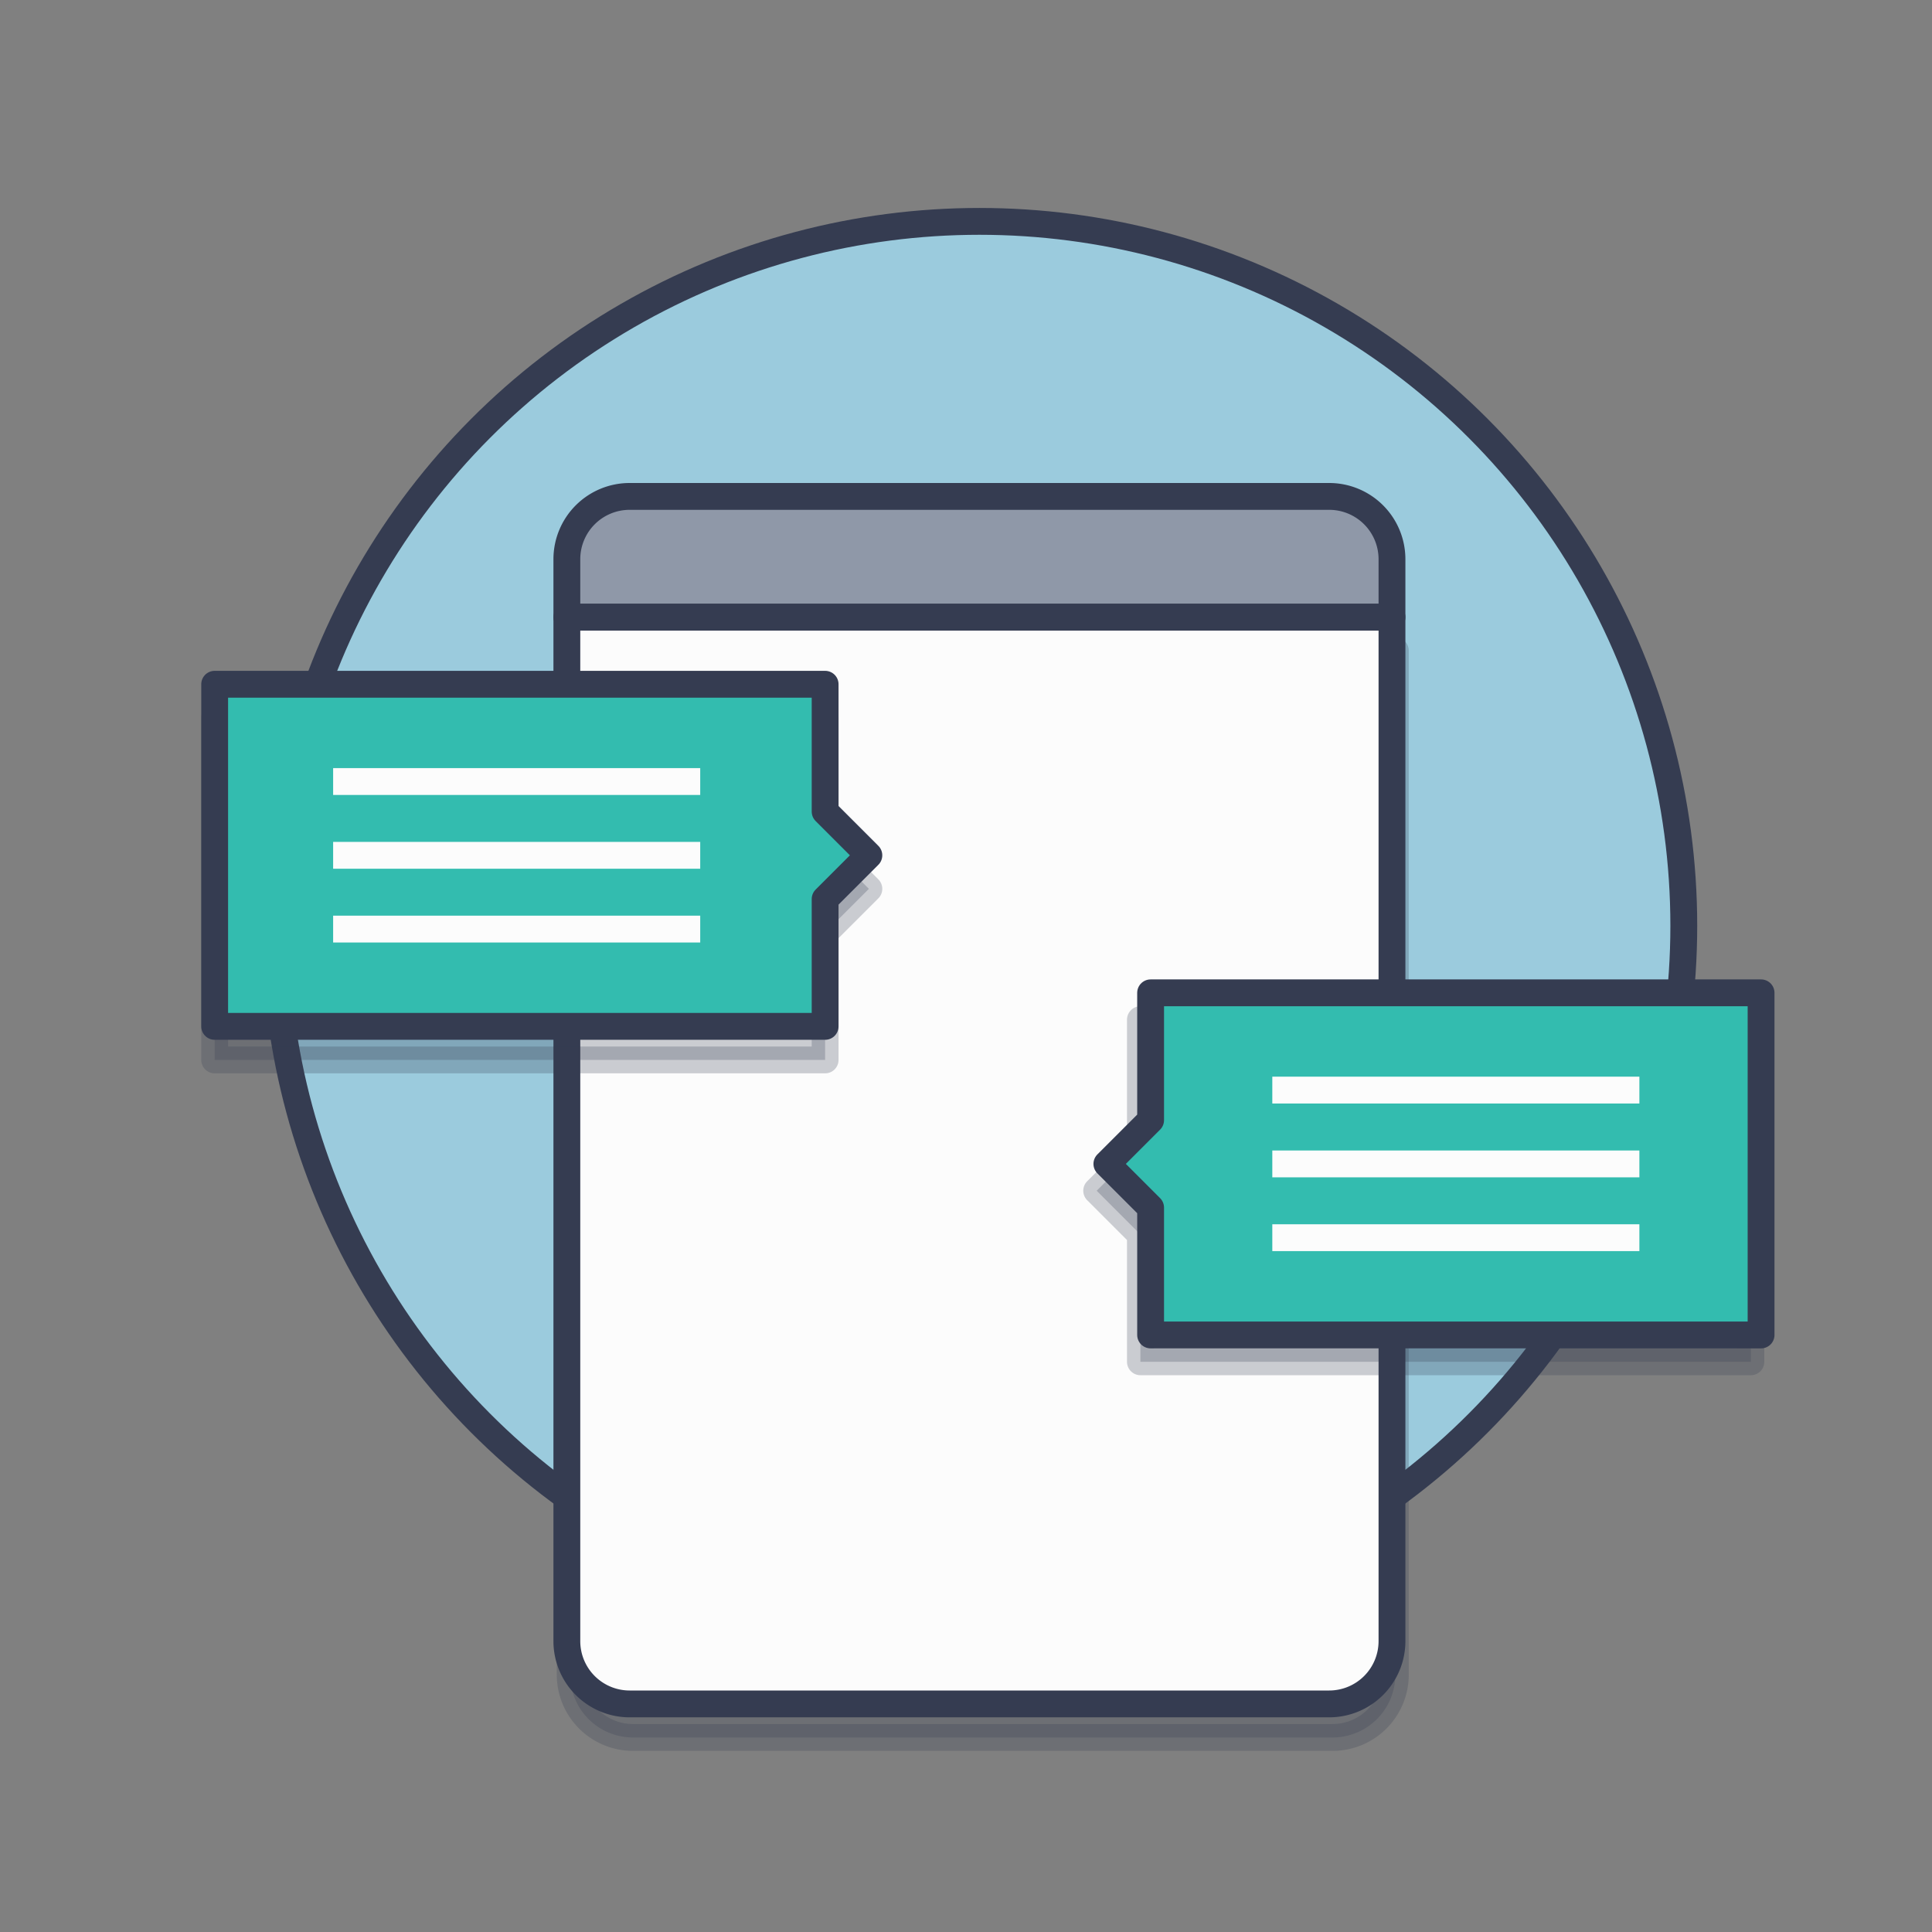 <svg id="Layer_1" data-name="Layer 1" xmlns="http://www.w3.org/2000/svg" viewBox="0 0 288 288"><rect x="0" y="0" width="288" height="288" fill="#808080" stroke="none"/><defs><style>.cls-1{fill:#9bcbdd;}.cls-1,.cls-2,.cls-3,.cls-4,.cls-5{stroke:#353c51;stroke-linecap:round;}.cls-1,.cls-2,.cls-3,.cls-4,.cls-5,.cls-6{stroke-linejoin:round;stroke-width:4px;}.cls-2{fill:#353c51;opacity:0.25;}.cls-3{fill:#8f98a8;}.cls-4{fill:#fcfcfc;}.cls-5,.cls-6{fill:#33bcaf;}.cls-6{stroke:#fcfcfc;}</style></defs><title>Artboard 1</title><circle class="cls-1" cx="146" cy="138" r="105"/><path class="cls-2" d="M85,97V249.64A9.36,9.36,0,0,0,94.36,259H198.64a9.36,9.36,0,0,0,9.36-9.36V97Z"/><path class="cls-3" d="M207.5,83.36A9.36,9.36,0,0,0,198.14,74H93.86a9.36,9.36,0,0,0-9.36,9.36V92h123Z"/><path class="cls-4" d="M84.5,92V244.64A9.36,9.36,0,0,0,93.86,254H198.14a9.36,9.36,0,0,0,9.36-9.36V92Z"/><polygon class="cls-2" points="129.52 132.5 123 125.98 123 107 32 107 32 158 123 158 123 139.02 129.52 132.5"/><polygon class="cls-2" points="163.48 177.5 170 184.02 170 203 261 203 261 152 170 152 170 170.98 163.48 177.5"/><polygon class="cls-5" points="129.52 127.5 123 120.98 123 102 32 102 32 153 123 153 123 134.02 129.52 127.5"/><polygon class="cls-5" points="165 173.5 171.52 180.02 171.52 199 262.52 199 262.52 148 171.52 148 171.52 166.98 165 173.5"/><line class="cls-6" x1="244.38" y1="184.5" x2="189.66" y2="184.5"/><line class="cls-6" x1="244.38" y1="173.5" x2="189.66" y2="173.5"/><line class="cls-6" x1="244.38" y1="162.5" x2="189.66" y2="162.5"/><line class="cls-6" x1="104.38" y1="138.5" x2="49.66" y2="138.5"/><line class="cls-6" x1="104.38" y1="127.5" x2="49.66" y2="127.5"/><line class="cls-6" x1="104.38" y1="116.5" x2="49.66" y2="116.5"/></svg>